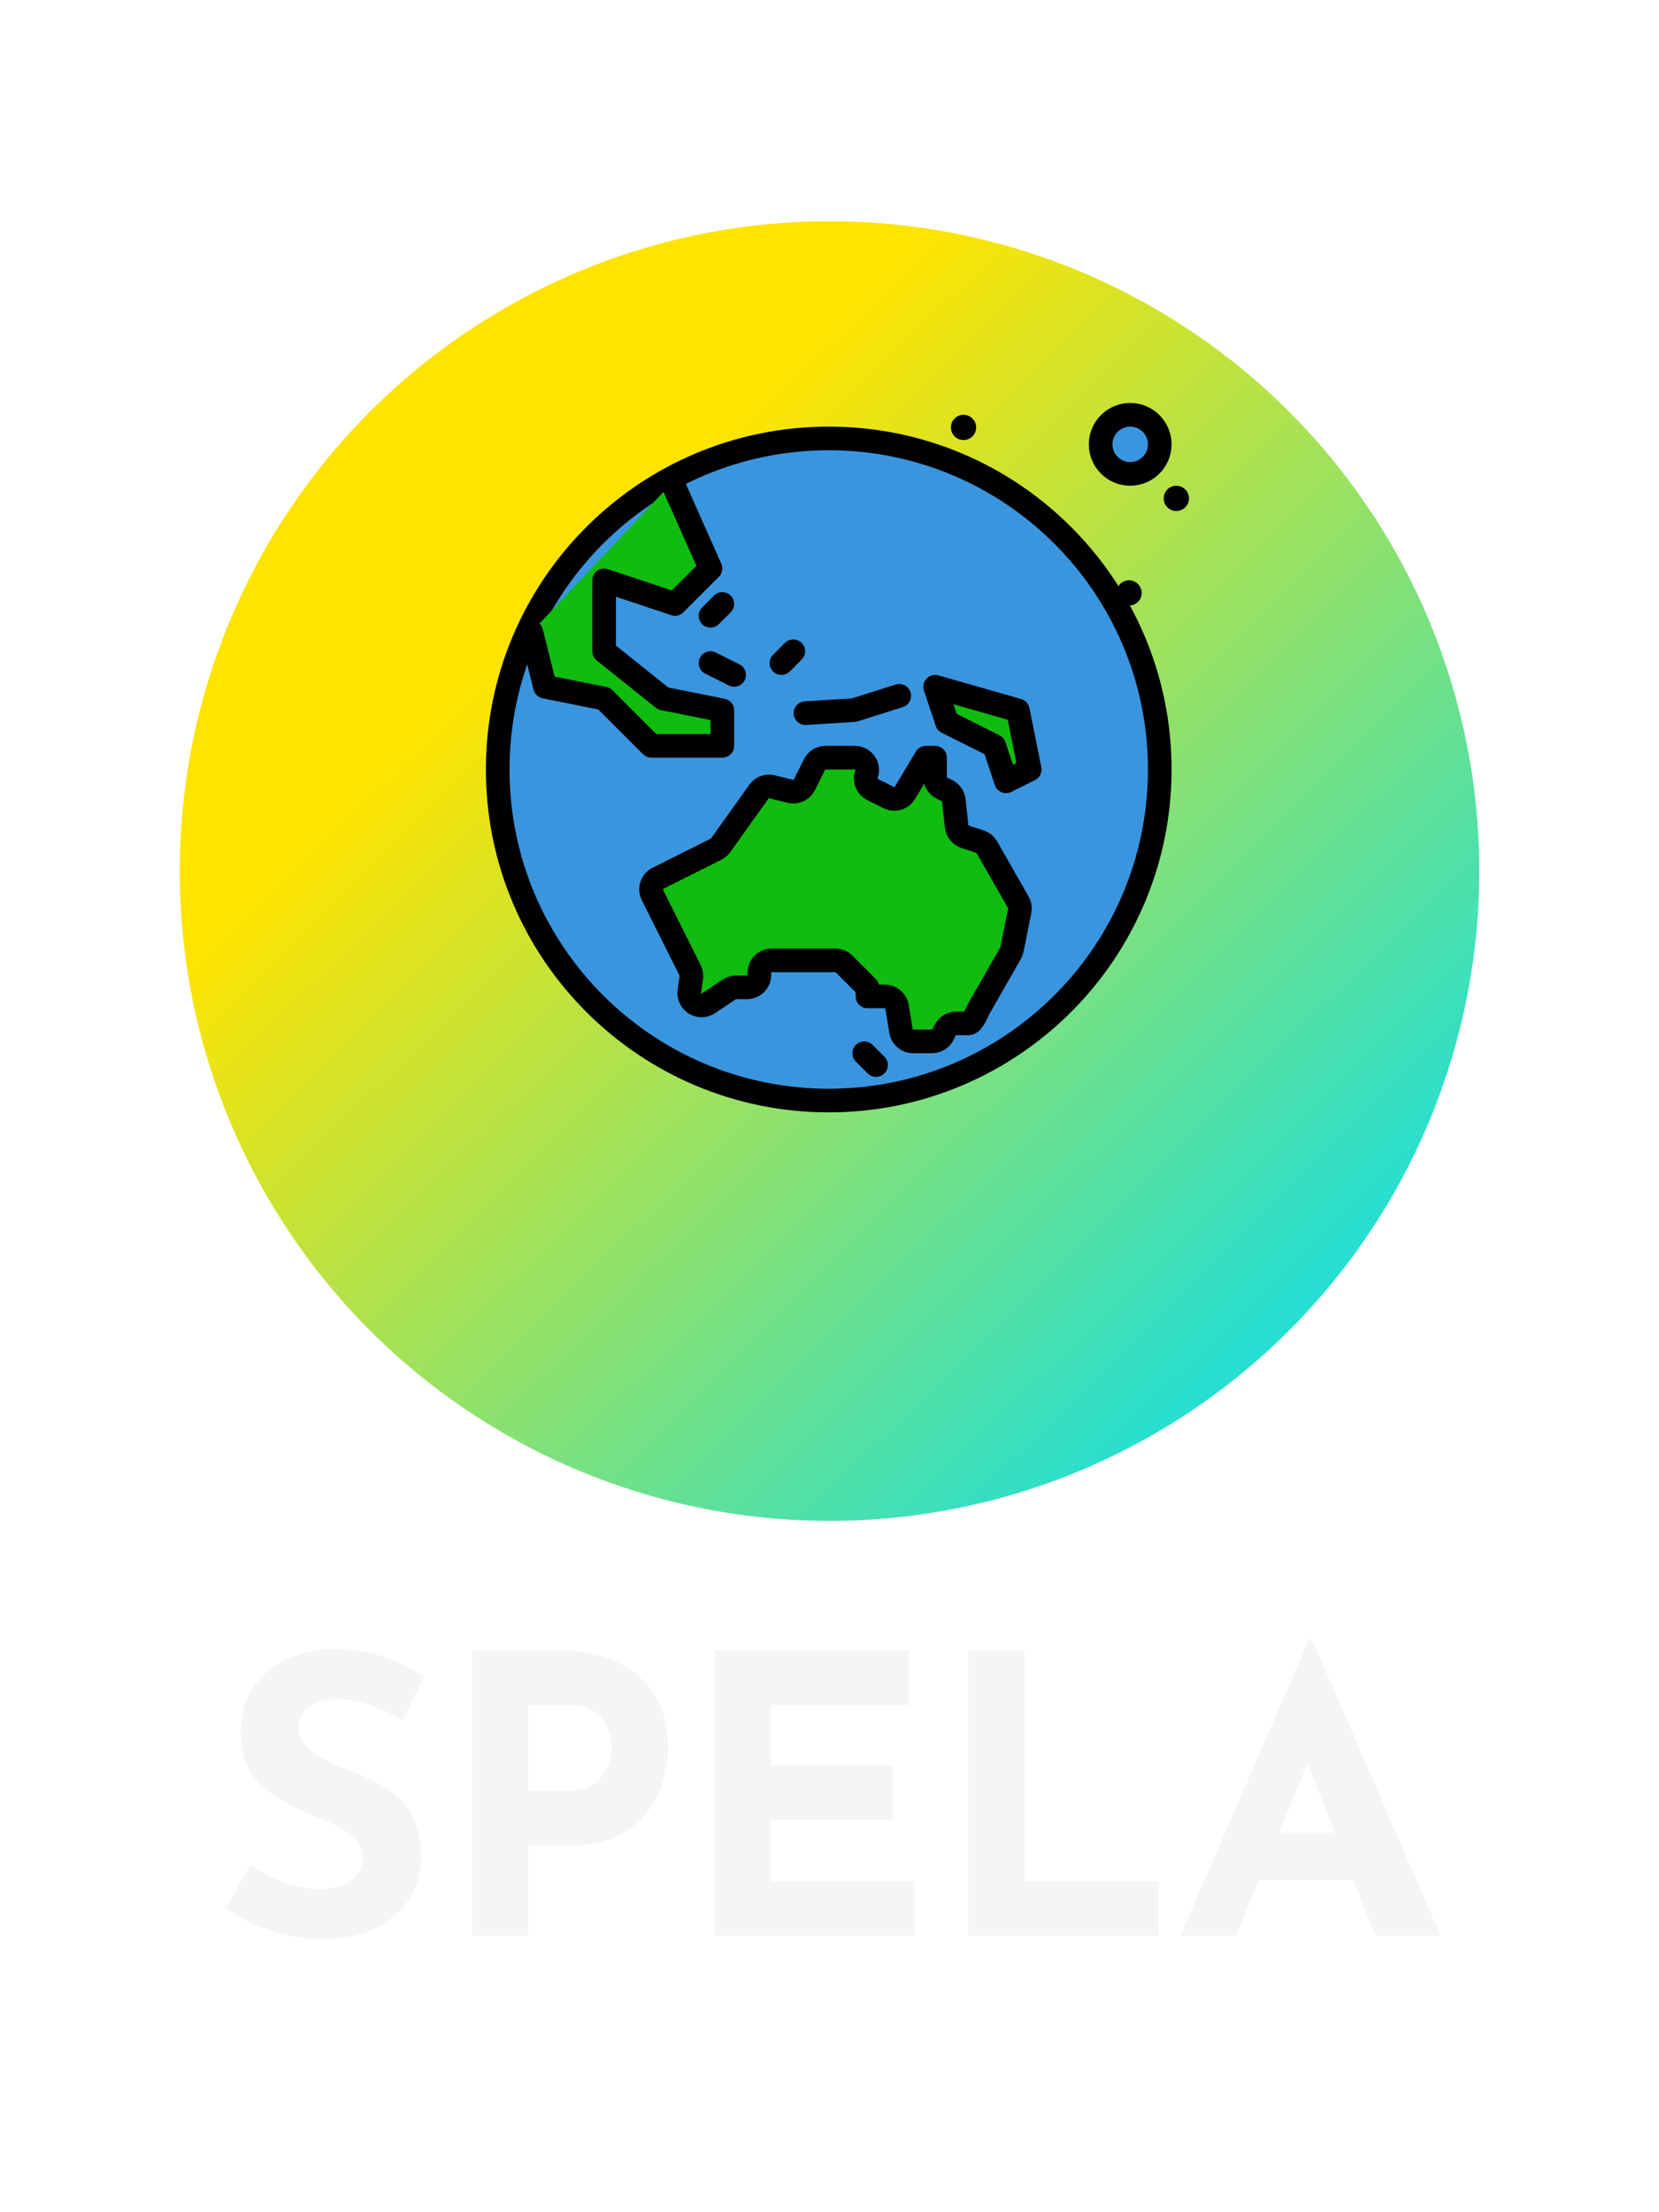 <svg width="60" height="80" viewBox="0 0 60 80" fill="none" xmlns="http://www.w3.org/2000/svg">
<g filter="url(#filter0_d_207_4354)">
<g filter="url(#filter1_d_207_4354)">
<circle cx="30" cy="23.5" r="23.5" fill="url(#paint0_linear_207_4354)"/>
</g>
<path d="M40.875 13.138C41.465 13.138 41.944 12.659 41.944 12.069C41.944 11.479 41.465 11 40.875 11C40.285 11 39.806 11.479 39.806 12.069C39.806 12.659 40.285 13.138 40.875 13.138Z" fill="#3A95DF" stroke="black" stroke-width="0.855" stroke-linecap="round" stroke-linejoin="round"/>
<path d="M29.972 35.799C36.584 35.799 41.944 30.439 41.944 23.827C41.944 17.215 36.584 11.855 29.972 11.855C23.36 11.855 18 17.215 18 23.827C18 30.439 23.36 35.799 29.972 35.799Z" fill="#3A95DF"/>
<path d="M29.972 35.799C36.584 35.799 41.944 30.439 41.944 23.827C41.944 17.215 36.584 11.855 29.972 11.855C23.36 11.855 18 17.215 18 23.827C18 30.439 23.36 35.799 29.972 35.799Z" fill="#3A95DF" stroke="black" stroke-width="0.855" stroke-linecap="round" stroke-linejoin="round"/>
<path d="M25.374 32.358C25.463 32.358 25.549 32.332 25.623 32.283L26.374 31.78C26.448 31.731 26.534 31.705 26.623 31.705H27.017C27.076 31.705 27.134 31.693 27.188 31.671C27.242 31.648 27.292 31.615 27.333 31.574C27.375 31.532 27.408 31.483 27.43 31.429C27.453 31.374 27.464 31.316 27.464 31.257V31.177C27.464 31.058 27.511 30.944 27.595 30.86C27.679 30.776 27.793 30.729 27.912 30.729H30.211C30.27 30.729 30.328 30.741 30.382 30.763C30.436 30.786 30.486 30.819 30.527 30.86L31.373 31.707V32.032H32.002C32.101 32.032 32.198 32.065 32.277 32.127C32.356 32.188 32.411 32.274 32.436 32.371L32.592 33.322C32.616 33.419 32.672 33.505 32.751 33.566C32.829 33.628 32.926 33.661 33.026 33.661H33.703C33.786 33.661 33.868 33.638 33.939 33.594C34.009 33.55 34.066 33.488 34.103 33.414L34.182 33.257C34.219 33.183 34.276 33.12 34.347 33.076C34.417 33.033 34.499 33.01 34.582 33.01H35.023C35.184 33.01 35.332 32.598 35.412 32.458L36.55 30.466C36.574 30.424 36.591 30.379 36.6 30.332L36.879 28.939C36.9 28.833 36.882 28.723 36.828 28.629L35.694 26.643C35.639 26.547 35.551 26.475 35.447 26.44L34.903 26.259C34.822 26.232 34.75 26.182 34.697 26.116C34.643 26.049 34.609 25.969 34.599 25.884L34.495 24.943C34.487 24.869 34.46 24.798 34.418 24.737C34.375 24.675 34.318 24.626 34.251 24.592L34.064 24.499C33.99 24.462 33.928 24.405 33.884 24.334C33.84 24.264 33.817 24.182 33.817 24.099V23.399H33.491L32.727 24.673C32.669 24.77 32.577 24.841 32.469 24.873C32.36 24.904 32.244 24.894 32.143 24.844L31.558 24.551C31.461 24.503 31.386 24.422 31.345 24.322C31.303 24.223 31.299 24.111 31.333 24.009L31.34 23.989C31.363 23.922 31.369 23.85 31.358 23.78C31.348 23.71 31.321 23.643 31.279 23.586C31.238 23.528 31.183 23.481 31.12 23.449C31.057 23.416 30.987 23.399 30.916 23.399H29.859C29.776 23.399 29.694 23.423 29.623 23.466C29.553 23.51 29.495 23.573 29.458 23.647L29.091 24.383C29.045 24.474 28.97 24.547 28.878 24.589C28.785 24.632 28.681 24.641 28.582 24.617L27.923 24.452C27.836 24.43 27.744 24.435 27.66 24.466C27.575 24.497 27.502 24.553 27.45 24.626L26.063 26.568C26.021 26.627 25.964 26.675 25.899 26.708L23.793 27.761C23.687 27.814 23.607 27.907 23.569 28.019C23.532 28.131 23.54 28.253 23.593 28.359L24.959 31.091C24.999 31.173 25.014 31.265 25.002 31.355L24.931 31.846C24.922 31.91 24.927 31.974 24.945 32.036C24.963 32.098 24.994 32.155 25.036 32.203C25.078 32.252 25.13 32.291 25.188 32.318C25.247 32.344 25.31 32.358 25.374 32.358Z" fill="#10BC10" stroke="black" stroke-width="0.855" stroke-linecap="round" stroke-linejoin="round"/>
<path d="M19.217 18.863L19.71 20.834L21.848 21.262L23.558 22.972H26.124V21.689L23.986 21.262L21.848 19.551V16.986L24.413 17.841L25.696 16.558L24.315 13.451" fill="#10BC10"/>
<path d="M19.217 18.863L19.71 20.834L21.848 21.262L23.558 22.972H26.124V21.689L23.986 21.262L21.848 19.551V16.986L24.413 17.841L25.696 16.558L24.315 13.451" stroke="black" stroke-width="0.855" stroke-linecap="round" stroke-linejoin="round"/>
<path d="M29.132 21.789L30.892 21.679L32.522 21.162" fill="#10BC10"/>
<path d="M29.132 21.789L30.892 21.679L32.522 21.162" stroke="black" stroke-width="0.855" stroke-linecap="round" stroke-linejoin="round"/>
<path d="M26.124 17.841L25.696 18.269Z" fill="#10BC10"/>
<path d="M26.124 17.841L25.696 18.269" stroke="black" stroke-width="0.855" stroke-linecap="round" stroke-linejoin="round"/>
<path d="M31.255 34.089L31.682 34.516Z" fill="#3A95DF"/>
<path d="M31.255 34.089L31.682 34.516" stroke="black" stroke-width="0.855" stroke-linecap="round" stroke-linejoin="round"/>
<path d="M36.385 24.255L35.958 22.972L34.248 22.117L33.82 20.834L36.813 21.689L37.241 23.827L36.385 24.255Z" fill="#10BC10" stroke="black" stroke-width="0.855" stroke-linecap="round" stroke-linejoin="round"/>
<path d="M25.696 19.979L26.551 20.407Z" fill="#10BC10"/>
<path d="M25.696 19.979L26.551 20.407" stroke="black" stroke-width="0.855" stroke-linecap="round" stroke-linejoin="round"/>
<path d="M28.262 19.979L28.689 19.551Z" fill="#10BC10"/>
<path d="M28.262 19.979L28.689 19.551" stroke="black" stroke-width="0.855" stroke-linecap="round" stroke-linejoin="round"/>
<path d="M34.847 11.914C35.099 11.914 35.304 11.71 35.304 11.457C35.304 11.205 35.099 11 34.847 11C34.594 11 34.39 11.205 34.39 11.457C34.39 11.71 34.594 11.914 34.847 11.914Z" fill="black"/>
<path d="M40.833 17.9C41.085 17.9 41.29 17.695 41.29 17.443C41.29 17.191 41.085 16.986 40.833 16.986C40.58 16.986 40.376 17.191 40.376 17.443C40.376 17.695 40.58 17.9 40.833 17.9Z" fill="black"/>
<path d="M42.543 14.48C42.795 14.48 43 14.275 43 14.023C43 13.77 42.795 13.565 42.543 13.565C42.291 13.565 42.086 13.77 42.086 14.023C42.086 14.275 42.291 14.48 42.543 14.48Z" fill="black"/>
</g>
<g filter="url(#filter2_d_207_4354)">
<path d="M14.56 59.188C14.168 58.973 13.767 58.796 13.356 58.656C12.955 58.516 12.577 58.446 12.222 58.446C11.784 58.446 11.438 58.535 11.186 58.712C10.934 58.889 10.808 59.155 10.808 59.51C10.808 59.753 10.902 59.972 11.088 60.168C11.284 60.355 11.532 60.523 11.83 60.672C12.138 60.821 12.456 60.957 12.782 61.078C13.081 61.19 13.375 61.325 13.664 61.484C13.963 61.633 14.229 61.825 14.462 62.058C14.696 62.282 14.882 62.567 15.022 62.912C15.162 63.248 15.232 63.663 15.232 64.158C15.232 64.681 15.097 65.166 14.826 65.614C14.556 66.062 14.159 66.426 13.636 66.706C13.114 66.977 12.47 67.112 11.704 67.112C11.312 67.112 10.911 67.075 10.5 67C10.099 66.916 9.702 66.795 9.31 66.636C8.918 66.468 8.54 66.258 8.176 66.006L9.072 64.424C9.315 64.601 9.576 64.76 9.856 64.9C10.146 65.031 10.435 65.133 10.724 65.208C11.014 65.283 11.28 65.32 11.522 65.32C11.765 65.32 12.008 65.287 12.25 65.222C12.502 65.147 12.708 65.026 12.866 64.858C13.034 64.69 13.118 64.457 13.118 64.158C13.118 63.953 13.048 63.766 12.908 63.598C12.778 63.43 12.596 63.276 12.362 63.136C12.138 62.996 11.891 62.875 11.62 62.772C11.303 62.651 10.976 62.511 10.64 62.352C10.304 62.193 9.987 62.002 9.688 61.778C9.399 61.545 9.161 61.26 8.974 60.924C8.797 60.579 8.708 60.159 8.708 59.664C8.708 59.067 8.839 58.549 9.1 58.11C9.371 57.671 9.749 57.326 10.234 57.074C10.72 56.813 11.28 56.668 11.914 56.64C12.745 56.64 13.417 56.738 13.93 56.934C14.453 57.13 14.92 57.363 15.33 57.634L14.56 59.188ZM20.202 56.696C21.052 56.696 21.77 56.841 22.358 57.13C22.946 57.41 23.394 57.811 23.702 58.334C24.01 58.847 24.164 59.459 24.164 60.168C24.164 60.588 24.099 61.013 23.968 61.442C23.847 61.862 23.646 62.245 23.366 62.59C23.096 62.935 22.727 63.215 22.26 63.43C21.803 63.635 21.238 63.738 20.566 63.738H19.11V67H17.08V56.696H20.202ZM20.552 61.764C20.86 61.764 21.117 61.713 21.322 61.61C21.528 61.498 21.686 61.363 21.798 61.204C21.92 61.036 22.004 60.863 22.05 60.686C22.106 60.509 22.134 60.355 22.134 60.224C22.134 60.121 22.116 59.986 22.078 59.818C22.05 59.641 21.985 59.463 21.882 59.286C21.78 59.109 21.621 58.959 21.406 58.838C21.201 58.717 20.921 58.656 20.566 58.656H19.11V61.764H20.552ZM25.841 56.696H32.869V58.656H27.871V60.854H32.295V62.814H27.871V65.04H33.065V67H25.841V56.696ZM35.025 56.696H37.055V65.04H41.899V67H35.025V56.696ZM42.692 67L47.34 56.29H47.452L52.1 67H49.748L46.78 59.468L48.25 58.46L44.694 67H42.692ZM45.87 63.276H48.964L49.678 64.984H45.24L45.87 63.276Z" fill="#F5F5F5"/>
</g>
<defs>
<filter id="filter0_d_207_4354" x="2.5" y="0" width="55" height="55" filterUnits="userSpaceOnUse" color-interpolation-filters="sRGB">
<feFlood flood-opacity="0" result="BackgroundImageFix"/>
<feColorMatrix in="SourceAlpha" type="matrix" values="0 0 0 0 0 0 0 0 0 0 0 0 0 0 0 0 0 0 127 0" result="hardAlpha"/>
<feOffset dy="4"/>
<feGaussianBlur stdDeviation="2"/>
<feComposite in2="hardAlpha" operator="out"/>
<feColorMatrix type="matrix" values="0 0 0 0 0 0 0 0 0 0 0 0 0 0 0 0 0 0 0.25 0"/>
<feBlend mode="normal" in2="BackgroundImageFix" result="effect1_dropShadow_207_4354"/>
<feBlend mode="normal" in="SourceGraphic" in2="effect1_dropShadow_207_4354" result="shape"/>
</filter>
<filter id="filter1_d_207_4354" x="2.5" y="0" width="55" height="55" filterUnits="userSpaceOnUse" color-interpolation-filters="sRGB">
<feFlood flood-opacity="0" result="BackgroundImageFix"/>
<feColorMatrix in="SourceAlpha" type="matrix" values="0 0 0 0 0 0 0 0 0 0 0 0 0 0 0 0 0 0 127 0" result="hardAlpha"/>
<feOffset dy="4"/>
<feGaussianBlur stdDeviation="2"/>
<feComposite in2="hardAlpha" operator="out"/>
<feColorMatrix type="matrix" values="0 0 0 0 0 0 0 0 0 0 0 0 0 0 0 0 0 0 0.25 0"/>
<feBlend mode="normal" in2="BackgroundImageFix" result="effect1_dropShadow_207_4354"/>
<feBlend mode="normal" in="SourceGraphic" in2="effect1_dropShadow_207_4354" result="shape"/>
</filter>
<filter id="filter2_d_207_4354" x="4.176" y="55.29" width="51.923" height="18.822" filterUnits="userSpaceOnUse" color-interpolation-filters="sRGB">
<feFlood flood-opacity="0" result="BackgroundImageFix"/>
<feColorMatrix in="SourceAlpha" type="matrix" values="0 0 0 0 0 0 0 0 0 0 0 0 0 0 0 0 0 0 127 0" result="hardAlpha"/>
<feOffset dy="3"/>
<feGaussianBlur stdDeviation="2"/>
<feComposite in2="hardAlpha" operator="out"/>
<feColorMatrix type="matrix" values="0 0 0 0 0 0 0 0 0 0 0 0 0 0 0 0 0 0 0.25 0"/>
<feBlend mode="normal" in2="BackgroundImageFix" result="effect1_dropShadow_207_4354"/>
<feBlend mode="normal" in="SourceGraphic" in2="effect1_dropShadow_207_4354" result="shape"/>
</filter>
<linearGradient id="paint0_linear_207_4354" x1="18.5" y1="11" x2="46.5" y2="39.5" gradientUnits="userSpaceOnUse">
<stop offset="0.073" stop-color="#FFE400"/>
<stop offset="1" stop-color="#26DFD0"/>
</linearGradient>
</defs>
</svg>
